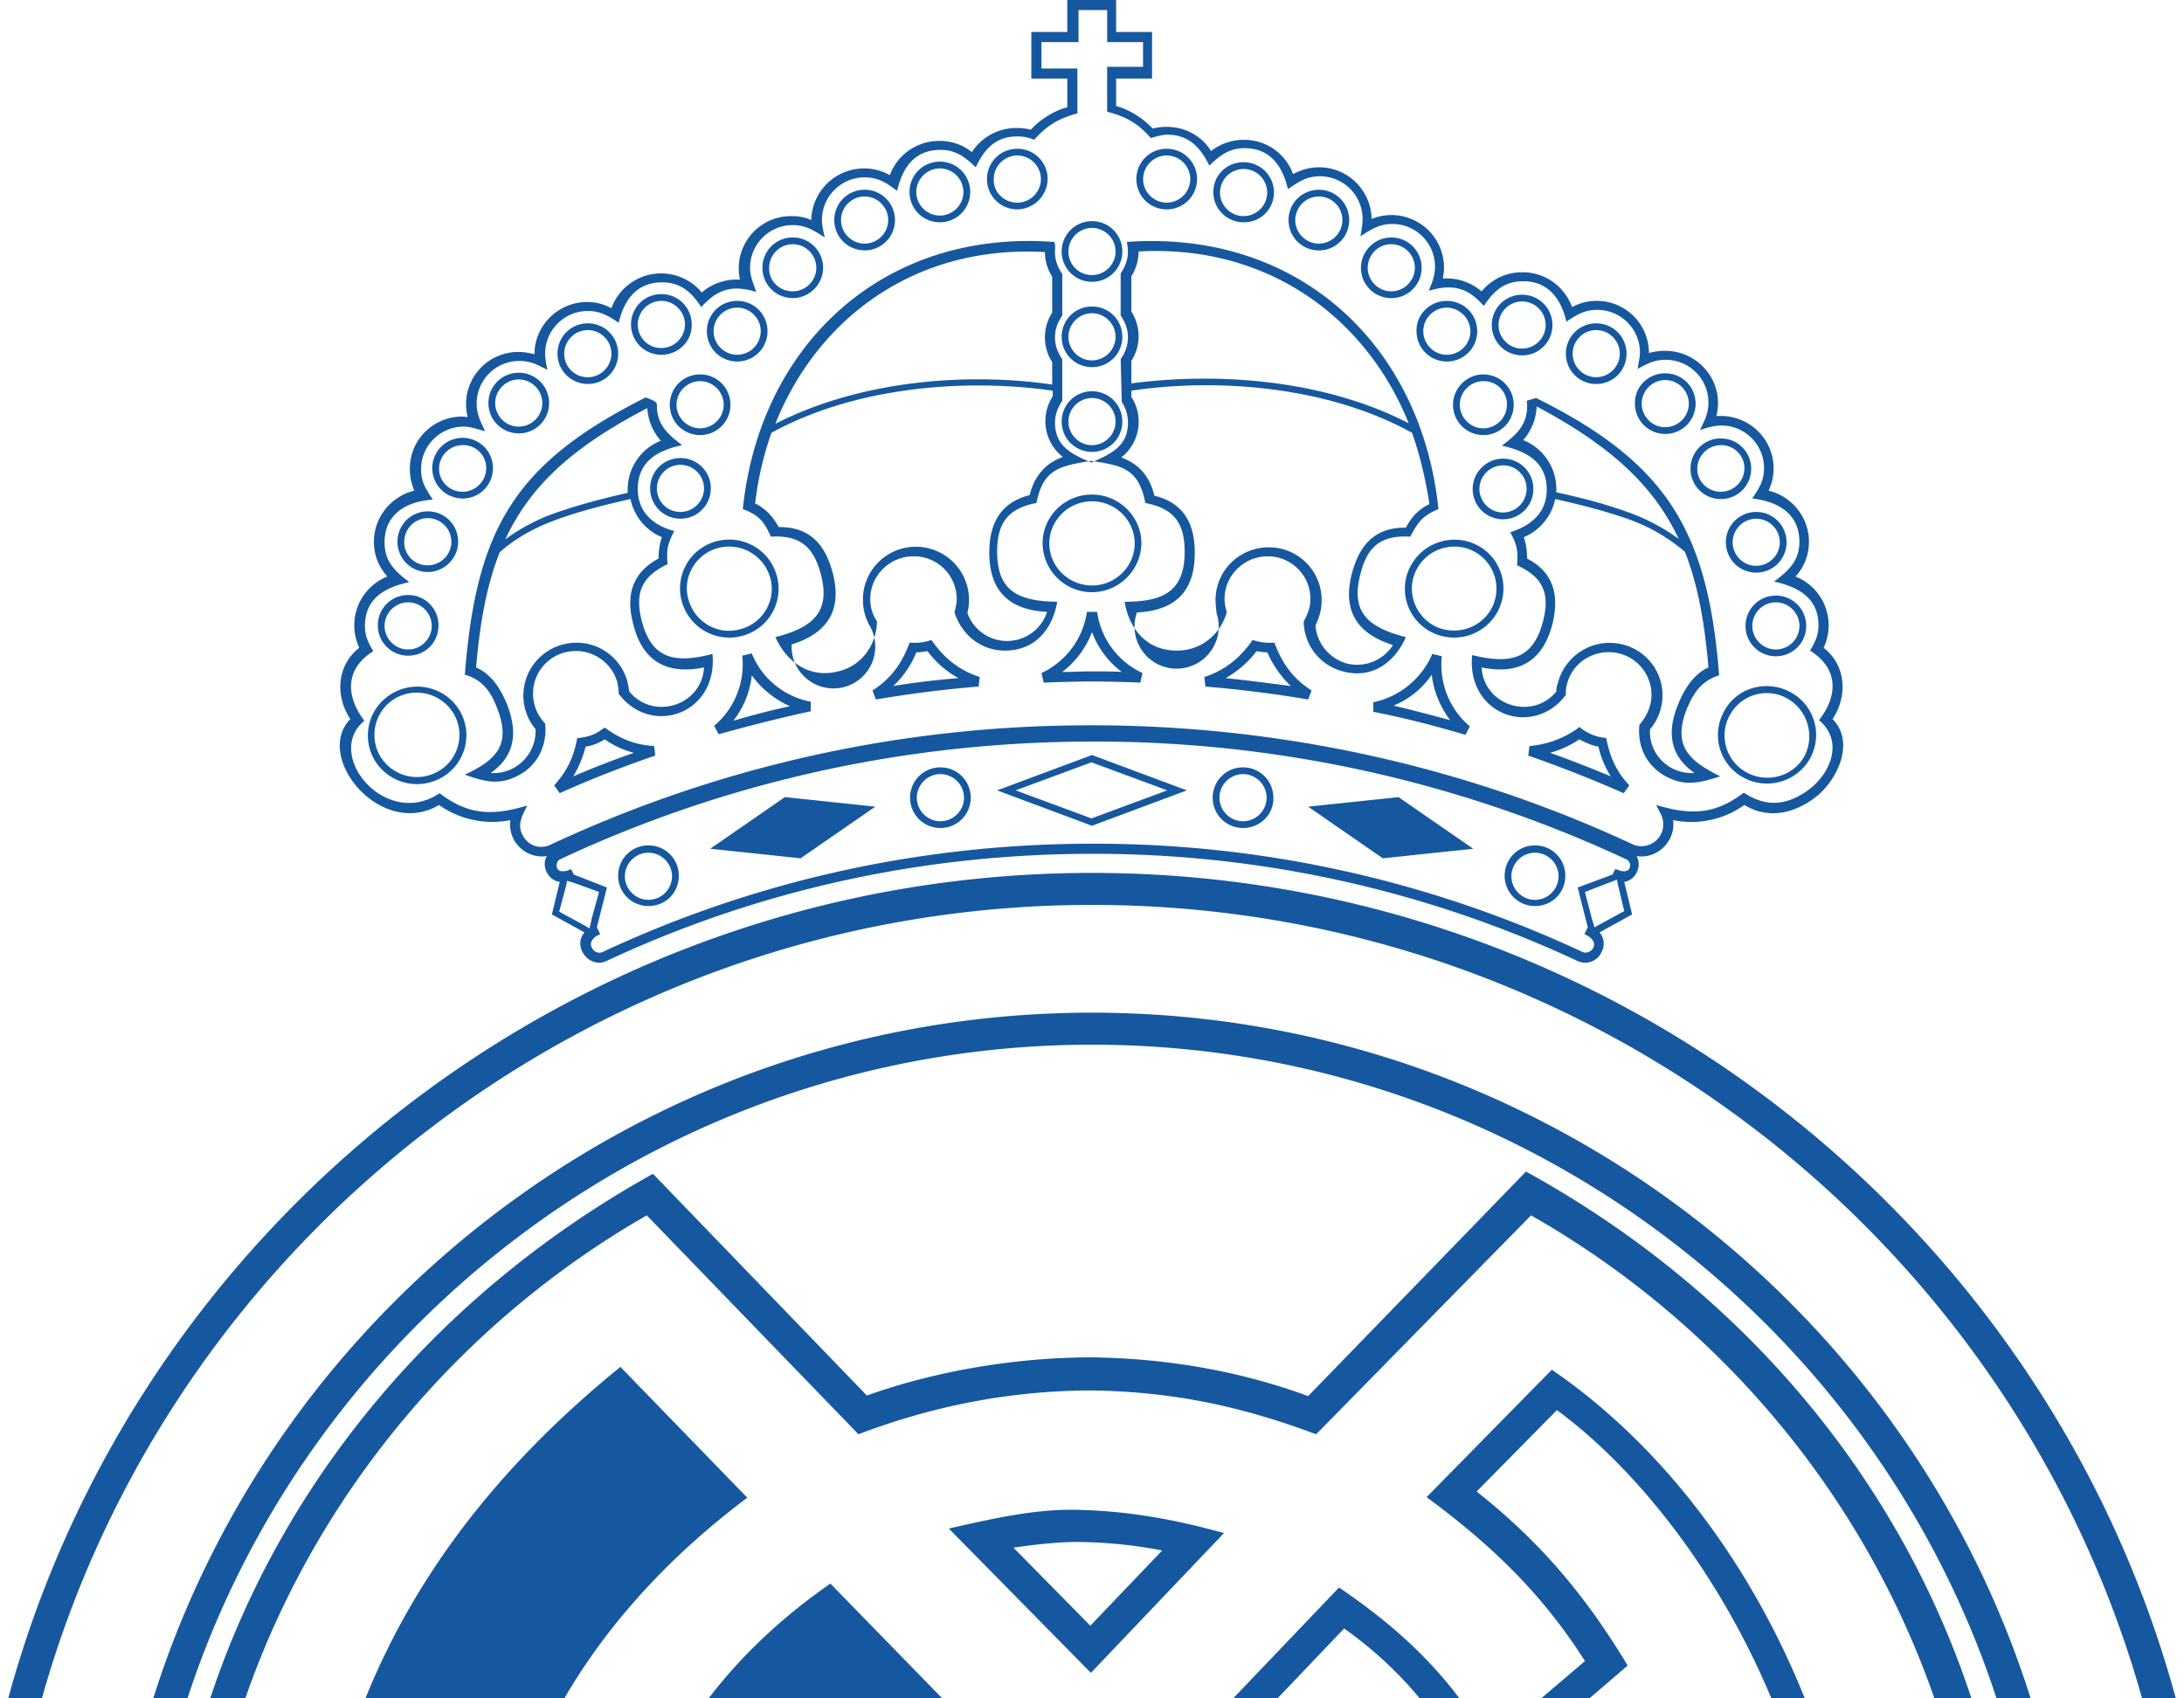 <svg width="72" height="56" xmlns="http://www.w3.org/2000/svg"><path d="M35.186 0h1.61v1.055h1.184v1.536h-1.184v.907l.185.056c.389.148.74.388 1.018.685.148-.037.296-.056.463-.056.629 0 1.166.315 1.462.796a1.79 1.79 0 0 1 1.073-.37c.76 0 1.389.463 1.63 1.129.258-.13.536-.222.85-.222a1.73 1.73 0 0 1 1.74 1.703 1.734 1.734 0 0 1 2.388 1.591c0 .13-.018.241-.037.37h.13c.444 0 .833.167 1.147.426a1.718 1.718 0 0 1 1.352-.629c.758 0 1.388.481 1.628 1.148a1.721 1.721 0 0 1 2.536 1.517 1.73 1.73 0 0 1 .537-.074c.962 0 1.74.778 1.74 1.722 0 .148-.019.296-.056.425h.148c.963 0 1.74.778 1.74 1.722 0 .259-.055.518-.166.74.759.185 1.332.87 1.332 1.684 0 .445-.166.852-.444 1.148a1.729 1.729 0 0 1 .926 2.35c.703.537.832 1.537.296 2.351.777.796.11 2.055-.537 2.555-.63.5-1.518.796-2.37.277a3.006 3.006 0 0 1-2.35.5c.093.685-.518 1.296-1.203 1.185.185.314-.019.796-.407.851l.259 1.074-1.074.592a.56.56 0 0 1 .074.63.592.592 0 0 1-.795.314A37.615 37.615 0 0 0 36 28.153c-5.738 0-11.143 1.258-16.01 3.535-.315.148-.648-.019-.796-.315a.565.565 0 0 1 .074-.63l-1.074-.591.26-1.074c-.408-.055-.612-.537-.426-.851a1.056 1.056 0 0 1-1.204-1.185 3.038 3.038 0 0 1-2.35-.5c-1.907 1.13-4.146-1.573-2.925-2.832-.536-.814-.407-1.814.296-2.35a1.734 1.734 0 0 1 .926-2.351 1.673 1.673 0 0 1-.444-1.148c0-.814.573-1.499 1.332-1.684a1.795 1.795 0 0 1-.148-.722c0-.962.778-1.721 1.74-1.721l.167.018a1.721 1.721 0 0 1 1.684-2.147c.185 0 .37.037.518.074 0-.944.778-1.721 1.74-1.721.296 0 .555.074.796.204a1.745 1.745 0 0 1 2.98-.519 1.75 1.75 0 0 1 1.148-.425h.11a1.721 1.721 0 0 1 1.704-2.092c.222 0 .444.037.647.13a1.742 1.742 0 0 1 2.592-1.481c.24-.666.888-1.13 1.628-1.13.408 0 .778.13 1.074.371a1.751 1.751 0 0 1 1.48-.796c.167 0 .315.019.463.056a2.75 2.75 0 0 1 1.019-.685l.185-.056v-.944H34V1.055h1.185V0zm36.543 56h-1.111C66.4 40.94 52.474 29.837 36 29.837 19.526 29.837 5.6 40.94 1.382 56H.271C4.519 40.357 18.93 28.782 36 28.782S67.48 40.357 71.73 56zm-4.785 0H65.82C61.737 43.505 49.884 34.446 36 34.446S10.263 43.506 6.18 56H5.053C9.168 42.91 21.502 33.39 36 33.39c14.48 0 26.822 9.528 30.944 22.61zm-1.952 0h-1.22c-2.348-6.758-7.124-12.41-13.298-15.927l-6.848 6.978-.24.24c-2.463-.925-4.74-1.407-7.386-1.444-2.647 0-5.22.5-7.7 1.444l-6.978-7.218C15.192 43.593 10.428 49.256 8.087 56H6.93c2.414-7.286 7.598-13.404 14.596-17.297l7.052 7.311c2.332-.833 4.979-1.259 7.422-1.259 2.628.037 5.016.5 7.126 1.278l7.182-7.404C57.374 42.518 62.58 48.66 64.992 56zM59.5 56h-1.103c-1.736-4.15-4.427-7.558-7.07-9.505l-2.647 2.684c2.11 1.666 3.61 3.461 4.979 5.738L52.398 56h-1.589l1.442-1.231c-1.425-2.24-3.09-3.832-5.22-5.405l4.128-4.201c3.71 2.539 6.6 6.49 8.34 10.837zm-11.384 0h-1.31a12.992 12.992 0 0 0-2.494-2.305L42.114 56h-1.461l3.491-3.656c1.574 1.068 2.882 2.211 3.97 3.656zm-17.051 0H23.36c1.086-1.422 2.435-2.688 4.016-3.785L31.064 56zm-12.462 0h-6.557c1.689-4.176 4.503-7.76 8.407-10.93l4.183 4.313c-2.468 1.851-4.551 4.069-6.033 6.617zm12.678-5.6c1.462-.332 2.962-.684 4.46-.61 1.611.055 3.073.333 4.61.759l-4.387 4.609L31.28 50.4zm2.129.63l2.535 2.573 2.37-2.48a15.217 15.217 0 0 0-2.61-.278c-.574-.019-1.425.055-2.295.185zm18.84-21.619l.222.852.093.314.166-.092.815-.444-.204-.852-.037-.185-1.055.407zm1.61-1.555a.722.722 0 0 0 .907-.98l-.166-.334c1.11.333 1.925.333 2.887-.407.778.518 1.481.407 2.184-.13.685-.536 1.11-1.573.296-2.258.63-.814.648-1.702-.296-2.295.167-.277.278-.5.278-.833 0-.925-.703-1.277-1.462-1.443.462-.352.833-.667.833-1.315 0-.944-.74-1.332-1.555-1.425.222-.333.389-.574.389-1 0-.776-.63-1.406-1.407-1.406-.24 0-.481.074-.703.148.148-.315.277-.537.277-.907 0-.777-.63-1.407-1.407-1.407-.388 0-.61.13-.925.297.019-.167.074-.37.074-.537 0-.777-.63-1.407-1.407-1.407-.425 0-.685.167-1.018.389-.166-.722-.573-1.333-1.425-1.333-.63 0-.98.333-1.296.815-.333-.37-.647-.611-1.184-.611-.222 0-.426.055-.63.11.112-.277.204-.499.204-.795 0-.777-.63-1.407-1.407-1.407-.444 0-.703.185-1.055.407a2.85 2.85 0 0 0 .074-.573 1.407 1.407 0 0 0-1.406-1.407c-.444 0-.704.185-1.055.426-.167-.74-.574-1.352-1.425-1.352-.519 0-.815.241-1.167.574-.277-.574-.666-1.018-1.37-1.018-.203 0-.37.056-.555.111-.444-.5-.814-.703-1.443-.87v-1.48h1.184v-.815H36.5V.333h-.944v1.055h-1.222v.87h1.185v1.48c-.611.167-1 .39-1.425.87a1.416 1.416 0 0 0-.556-.11c-.722 0-1.092.425-1.37 1.018-.351-.333-.647-.574-1.165-.574-.87 0-1.26.61-1.426 1.351-.351-.259-.61-.444-1.073-.444-.777 0-1.407.63-1.407 1.407 0 .185.056.407.093.573-.352-.222-.611-.407-1.055-.407-.777 0-1.407.63-1.407 1.407 0 .296.11.518.203.796a2.337 2.337 0 0 0-.629-.111c-.537 0-.851.259-1.184.61-.315-.48-.667-.814-1.296-.814-.852 0-1.259.611-1.425 1.333-.333-.222-.593-.389-1.018-.389-.777 0-1.407.63-1.407 1.407 0 .166.037.37.074.537-.315-.167-.555-.297-.925-.297-.777 0-1.407.63-1.407 1.407 0 .352.13.592.277.907-.24-.055-.462-.148-.703-.148-.777 0-1.407.63-1.407 1.407 0 .425.167.666.39 1-.852.055-1.593.462-1.593 1.406 0 .648.352.962.815 1.314-.778.167-1.462.518-1.462 1.444 0 .333.11.555.277.833-.925.574-.925 1.462-.296 2.295-1.351 1.11.703 3.59 2.48 2.388.963.74 1.777.74 2.888.407-.148.314-.333.592-.167.944.167.37.574.518.926.351 5.423-2.535 11.438-3.942 17.824-3.942 6.386 0 12.475 1.407 17.898 3.942zm-34.11 1.555l-.759-.277-.296-.093-.037.185-.222.833.814.444.185.111.074-.333.24-.87zm.259-.148l-.333 1.314.11.222c-.055.037-.129.056-.184.111-.093.093-.167.186-.093.334.074.148.222.203.352.148 4.905-2.295 10.365-3.573 16.159-3.573a37.97 37.97 0 0 1 16.158 3.573c.26.11.666-.315.056-.593l.11-.222-.332-1.314 1.147-.426.093-.185c.092.037.166.056.24.074.315.037.296-.314.13-.388a41.377 41.377 0 0 0-17.584-3.887c-6.293 0-12.253 1.388-17.584 3.887-.148.074-.166.425.13.388a.497.497 0 0 0 .24-.074l.093.185 1.092.426zM46.44 13.956c-1.37-3.424-4.59-5.904-8.903-5.664 0 .296-.092.592-.24.815v1.166a1.504 1.504 0 0 1 0 1.628v.74c2.961-.388 6.422-.092 9.143 1.315zm-9.143-.87v-.204c2.832-.425 6.478-.148 9.254 1.389.26.74.444 1.517.574 2.35-.315.148-.574.389-.777.778-1.092-.019-1.555.666-1.777 1.499-.26.98-.074 1.925 1.351 2.37a1.4 1.4 0 0 1-1.518.61c-.592-.167-1-.685-1.036-1.259.13-.259.203-.536.203-.833 0-.962-.777-1.74-1.74-1.74-.98 0-1.758.778-1.758 1.74 0 .148.019.297.037.445a1.388 1.388 0 1 1-2.628-.037c1.499-.074 1.906-.944 1.906-1.962 0-.852-.277-1.63-1.332-1.888-.167-.704-.574-1.074-1.093-1.259a1.5 1.5 0 0 0 .334-1.999zm-2.518-4.775c0 .277.093.5.241.722v1.37c-.148.221-.24.443-.24.721 0 .278.092.5.24.722v1.37c-.148.222-.24.444-.24.721 0 .796.592 1.055 1.202 1.315.611-.278 1.204-.519 1.204-1.315 0-.243-.07-.481-.204-.684l-.037-1.407c.148-.222.24-.444.24-.722 0-.278-.092-.5-.24-.722V9.014c.148-.222.24-.444.24-.722 0-.11-.018-.203-.036-.315 5.663-.407 9.717 3.406 10.272 8.81-.5.204-.685.427-.925.908-.981-.056-1.425.333-1.648 1.24-.333 1.277.278 1.758 1.5 2.073-.37.833-1.11 1.388-2.073 1.13a1.718 1.718 0 0 1-1.296-1.648c.13-.24.222-.463.222-.74 0-.778-.63-1.407-1.407-1.407s-1.425.629-1.425 1.406c0 .148.037.297.074.445-.222.74-.851 1.258-1.647 1.258-1 0-1.573-.722-1.721-1.61 1.258 0 1.98-.333 1.98-1.647 0-.926-.333-1.426-1.296-1.61-.222-1.167-.814-1.24-1.795-1.389-.981.167-1.573.24-1.795 1.388-.963.185-1.296.685-1.296 1.61 0 1.315.722 1.63 1.98 1.648-.148.888-.721 1.61-1.72 1.61-.797 0-1.426-.518-1.667-1.258.037-.148.074-.297.074-.445a1.41 1.41 0 0 0-1.425-1.406c-.777 0-1.425.629-1.425 1.406 0 .278.074.519.222.74-.019.778-.5 1.463-1.277 1.648-.963.24-1.703-.315-2.073-1.129 1.221-.315 1.832-.814 1.499-2.073-.24-.907-.685-1.296-1.647-1.24-.222-.5-.407-.722-.926-.907.556-5.405 4.609-9.236 10.273-8.81.037.11.018.222.018.333zm-9.347 5.96c2.795-1.537 6.441-1.796 9.273-1.389v.186a1.5 1.5 0 0 0 .334 1.999c-.519.185-.926.573-1.093 1.258-1.036.26-1.332 1.037-1.332 1.888 0 1.018.407 1.888 1.906 1.962a1.388 1.388 0 0 1-2.628.037 1.753 1.753 0 0 0-1.703-2.184c-.962 0-1.74.777-1.74 1.74-.003.29.067.577.204.833a1.379 1.379 0 1 1-2.554.648c1.425-.445 1.61-1.389 1.35-2.37-.221-.832-.684-1.517-1.776-1.499-.204-.37-.463-.63-.778-.777a10.7 10.7 0 0 1 .537-2.332zm9.014-5.96c-4.312-.241-7.515 2.22-8.884 5.663 2.702-1.388 6.182-1.72 9.125-1.295v-.74a1.505 1.505 0 0 1 0-1.63V9.126a1.555 1.555 0 0 1-.24-.814zm17.528 15.733l.093-.075c.185.149.352.241.592.315l.296.056c.112.61.334 1.11.76 1.554l-.186.26a42.742 42.742 0 0 0-3.146-1.24l.037-.315a3.212 3.212 0 0 0 1.554-.555zm.093.333c-.296.203-.63.351-.962.444.666.24 1.332.5 1.999.777a3.06 3.06 0 0 1-.408-.98l-.11-.02a2.573 2.573 0 0 1-.519-.221zm-16.233-4.202h.334c.13.907.703 1.647 1.499 2.018l-.074.314A44.631 44.631 0 0 0 36 22.47c-.537 0-1.055.019-1.592.037l-.074-.314a2.654 2.654 0 0 0 1.5-2.018zm.167.666a3.01 3.01 0 0 1-.981 1.315c.315 0 .648-.019.981-.019.333 0 .648 0 .981.019A2.908 2.908 0 0 1 36 20.84zm-17.547 5.313l-.185-.26c.426-.462.648-.944.759-1.554.407-.056.555-.093.907-.352.5.37 1 .574 1.629.61l.037.315c-1.074.37-2.129.778-3.147 1.24zm.444-.556a32.008 32.008 0 0 1 2-.777 2.865 2.865 0 0 1-.963-.444 1.627 1.627 0 0 1-.518.222l-.111.018a3.542 3.542 0 0 1-.408.981zm7.83-2.461v.314a55.93 55.93 0 0 0-3.036.76l-.148-.279a2.654 2.654 0 0 0 .926-2.313l.314-.074a2.619 2.619 0 0 0 1.944 1.592zm-.685.148a3.076 3.076 0 0 1-1.259-1.018 2.912 2.912 0 0 1-.61 1.499 24.962 24.962 0 0 1 1.869-.481zm2.832-.222l-.111-.297c.61-.388.98-.907 1.221-1.573h.204c.185 0 .352-.037.518-.092.408.592.907 1 1.592 1.221l-.037.315c-1.147.092-2.277.24-3.387.426zm1.333-1.555a3.05 3.05 0 0 1-.76 1.11 27.197 27.197 0 0 1 2.148-.259 3.157 3.157 0 0 1-1.018-.888c-.13.018-.24.037-.37.037zm9.532 1.129l-.037-.315c.685-.222 1.184-.63 1.592-1.221a1.7 1.7 0 0 0 .518.092h.204c.24.666.61 1.185 1.221 1.573l-.11.297a41.287 41.287 0 0 0-3.388-.426zm2.036-1.13c-.111 0-.24-.018-.352-.036-.277.37-.63.666-1.018.888.722.074 1.425.167 2.147.26a3.427 3.427 0 0 1-.74-1.037l-.037-.074zm6.682 2.444l-.148.278c-1-.297-2-.556-3.036-.76v-.314a2.725 2.725 0 0 0 1.944-1.592l.314.074c-.092.889.26 1.759.926 2.314zm-.648-.204a3.078 3.078 0 0 1-.61-1.499 2.807 2.807 0 0 1-1.26 1.018c.63.148 1.26.315 1.87.481zm.481-5.682a1.407 1.407 0 0 0-1.703 1c-.185.74.26 1.499 1 1.684.759.185 1.518-.26 1.703-1a1.388 1.388 0 0 0-1-1.684zm.056-.222a1.606 1.606 0 0 1 1.166 1.962 1.625 1.625 0 0 1-1.98 1.166 1.605 1.605 0 0 1-1.167-1.962 1.64 1.64 0 0 1 1.98-1.166zm1.203-2.499a.782.782 0 0 0-.778.778c0 .425.352.777.778.777a.782.782 0 0 0 .777-.777.77.77 0 0 0-.777-.778zm0-.222c.555 0 1 .444 1 1 0 .555-.445 1-1 1-.556 0-1-.445-1-1 0-.556.463-1 1-1zm-.648-2.554a.782.782 0 0 0-.777.777c0 .426.351.778.777.778a.782.782 0 0 0 .777-.778.759.759 0 0 0-.777-.777zm0-.222c.555 0 1 .444 1 1a.996.996 0 0 1-1 .999c-.555 0-1-.445-1-1 0-.555.463-1 1-1zm9.643 7.514a.782.782 0 0 0-.777.778c0 .426.352.777.777.777a.782.782 0 0 0 .778-.777.782.782 0 0 0-.778-.778zm0-.222c.556 0 1 .445 1 1 0 .555-.444 1-1 1-.555 0-1-.445-1-1 0-.555.445-1 1-1zm-.648-2.535a.782.782 0 0 0-.777.777c0 .426.352.777.777.777a.782.782 0 0 0 .778-.777.782.782 0 0 0-.778-.777zm0-.223c.556 0 1 .445 1 1 0 .555-.444 1-1 1-.555 0-1-.445-1-1 0-.555.445-1 1-1zm-1.166-2.202a.782.782 0 0 0-.777.777c0 .426.352.76.777.76a.782.782 0 0 0 .778-.778.766.766 0 0 0-.778-.76zm0-.222c.556 0 1 .444 1 1a.995.995 0 0 1-1 .999c-.555 0-1-.444-1-1 0-.555.445-1 1-1zm-1.832-1.925a.782.782 0 0 0-.777.777c0 .426.351.778.777.778a.782.782 0 0 0 .777-.778.782.782 0 0 0-.777-.777zm0-.222c.555 0 1 .444 1 1a.996.996 0 0 1-1 .999c-.555 0-1-.445-1-1-.018-.555.445-1 1-1zm-2.277-1.426a.782.782 0 0 0-.777.778c0 .426.352.777.777.777a.782.782 0 0 0 .778-.777.782.782 0 0 0-.778-.778zm0-.222c.556 0 1 .445 1 1 0 .555-.444 1-1 1-.555 0-1-.445-1-1 0-.555.445-1 1-1zm-2.443-.722a.782.782 0 0 0-.777.778c0 .426.351.777.777.777a.782.782 0 0 0 .777-.777.782.782 0 0 0-.777-.778zm0-.222c.555 0 1 .445 1 1 0 .555-.445 1-1 1-.555 0-1-.445-1-1 0-.555.445-1 1-1zm-2.48.426a.782.782 0 0 0-.778.777c0 .426.352.778.778.778a.782.782 0 0 0 .777-.778.796.796 0 0 0-.777-.777zm0-.222c.555 0 1 .444 1 1a.996.996 0 0 1-1 .999c-.555 0-1-.444-1-1-.018-.555.445-.999 1-.999zm-1.833-1.87a.782.782 0 0 0-.777.778c0 .426.352.777.777.777a.782.782 0 0 0 .778-.777.782.782 0 0 0-.778-.777zm0-.222c.556 0 1 .445 1 1 0 .555-.444 1-1 1-.555 0-1-.445-1-1 0-.537.445-1 1-1zm-2.387-1.35a.782.782 0 0 0-.778.777c0 .425.352.777.778.777a.782.782 0 0 0 .777-.777.782.782 0 0 0-.777-.778zm0-.223c.555 0 1 .444 1 1 0 .555-.445 1-1 1-.556 0-1-.445-1-1 0-.556.444-1 1-1zm-2.48-.685a.782.782 0 0 0-.778.778c0 .425.352.777.777.777a.782.782 0 0 0 .778-.777.782.782 0 0 0-.778-.778zm0-.222c.555 0 .999.444.999 1a.98.98 0 0 1-1 .98.995.995 0 0 1-.999-.999.98.98 0 0 1 1-.98zm-2.536-.222a.782.782 0 0 0-.778.777c0 .426.352.778.778.778a.782.782 0 0 0 .777-.778.782.782 0 0 0-.777-.777zm0-.222c.555 0 1 .444 1 1a.996.996 0 0 1-1 .999c-.556 0-1-.444-1-1a.995.995 0 0 1 1-.999zM14.418 25.45c.685-.37.926-1.221.555-1.888a1.416 1.416 0 0 0-1.906-.555 1.395 1.395 0 0 0-.555 1.888 1.41 1.41 0 0 0 1.906.555zm.111.204a1.629 1.629 0 0 1-2.202-.63 1.6 1.6 0 0 1 .647-2.184 1.629 1.629 0 0 1 2.203.63 1.6 1.6 0 0 1-.648 2.184zm9.866-4.905c.74-.185 1.203-.944 1-1.684a1.407 1.407 0 0 0-1.704-1c-.74.185-1.203.944-1 1.684.204.76.963 1.203 1.704 1zm.055.222a1.625 1.625 0 0 1-1.98-1.166 1.606 1.606 0 0 1 1.166-1.962 1.625 1.625 0 0 1 1.98 1.166c.222.87-.296 1.74-1.166 1.962zM36 19.305c.777 0 1.407-.63 1.407-1.388 0-.759-.63-1.388-1.407-1.388s-1.407.63-1.407 1.388c0 .759.63 1.388 1.407 1.388zm0 .222a1.629 1.629 0 0 1-1.629-1.61c0-.888.722-1.61 1.629-1.61.888 0 1.629.722 1.629 1.61A1.64 1.64 0 0 1 36 19.527zM22.433 16.88a.782.782 0 0 0 .777-.777.782.782 0 0 0-.777-.777.782.782 0 0 0-.778.777.77.77 0 0 0 .778.777zm0 .223c-.556 0-1-.445-1-1 0-.555.444-1 1-1 .555 0 1 .445 1 1 0 .555-.445 1-1 1zm.648-2.98a.782.782 0 0 0 .777-.778.782.782 0 0 0-.777-.777.782.782 0 0 0-.778.777c0 .426.352.778.778.778zm0 .222c-.556 0-1-.445-1-1 0-.555.444-1 1-1 .555 0 .999.445.999 1 0 .555-.444 1-1 1zm-9.625 7.07a.782.782 0 0 0 .777-.777.782.782 0 0 0-.777-.778.782.782 0 0 0-.778.778c0 .426.352.777.778.777zm0 .204c-.556 0-1-.444-1-1 0-.555.444-1 1-1 .555 0 1 .445 1 1 0 .574-.445 1-1 1zm.648-2.98a.782.782 0 0 0 .777-.778.782.782 0 0 0-.777-.777.782.782 0 0 0-.778.777.76.76 0 0 0 .778.778zm0 .222c-.556 0-1-.444-1-1 0-.555.444-1 1-1 .555 0 1 .445 1 1 0 .556-.464 1-1 1zm1.147-2.647a.782.782 0 0 0 .778-.777.755.755 0 0 0-.778-.76.782.782 0 0 0-.777.778c0 .426.351.76.777.76zm0 .222c-.555 0-1-.444-1-1a.996.996 0 0 1 1-.999c.555 0 1 .444 1 1 0 .555-.445 1-1 1zm1.851-2.369a.782.782 0 0 0 .777-.777.782.782 0 0 0-.777-.778.782.782 0 0 0-.777.778c0 .425.351.777.777.777zm0 .222c-.555 0-1-.444-1-1a.996.996 0 0 1 1-.999c.555 0 1 .444 1 1 0 .555-.445 1-1 1zm2.277-1.85a.782.782 0 0 0 .777-.778.782.782 0 0 0-.777-.778.782.782 0 0 0-.778.778.77.77 0 0 0 .778.777zm0 .221c-.556 0-1-.444-1-1a.996.996 0 0 1 1-.999c.555 0 1 .445 1 1 0 .555-.445 1-1 1zm2.424-1.184a.782.782 0 0 0 .778-.778.782.782 0 0 0-.778-.777.782.782 0 0 0-.777.777.77.77 0 0 0 .777.778zm0 .222c-.555 0-1-.444-1-1 0-.555.445-1 1-1 .556 0 1 .445 1 1 .018.556-.444 1-1 1zm2.5 0a.782.782 0 0 0 .777-.778.782.782 0 0 0-.778-.777.782.782 0 0 0-.777.777c0 .426.351.778.777.778zm0 .222c-.556 0-1-.444-1-1a.995.995 0 0 1 1-.999c.554 0 .999.444.999 1a.996.996 0 0 1-1 .999zm1.832-2.314a.782.782 0 0 0 .777-.777.782.782 0 0 0-.777-.777.782.782 0 0 0-.778.777c-.018.426.333.777.778.777zm0 .222c-.556 0-1-.444-1-1a.996.996 0 0 1 1-.999c.555 0 1 .445 1 1 0 .555-.464 1-1 1zm2.369-1.795a.782.782 0 0 0 .777-.777.782.782 0 0 0-.777-.778.782.782 0 0 0-.778.778c0 .425.352.777.778.777zm0 .222c-.556 0-1-.444-1-1a.995.995 0 0 1 1-.999c.555 0 1 .444 1 1 0 .555-.445 1-1 1zm2.48-1.147a.782.782 0 0 0 .777-.778.782.782 0 0 0-.777-.777.782.782 0 0 0-.777.777c0 .426.351.778.777.778zm0 .222c-.555 0-1-.445-1-1 0-.555.445-1 1-1 .555 0 1 .445 1 1 0 .555-.445 1-1 1zM36 14.678a.782.782 0 0 0 .777-.778.782.782 0 0 0-.777-.777.782.782 0 0 0-.777.777c0 .426.351.778.777.778zm0 .222c-.555 0-1-.444-1-1a.996.996 0 0 1 1-.999c.555 0 1 .444 1 1a.996.996 0 0 1-1 .999zm0-3.017a.782.782 0 0 0 .777-.777.782.782 0 0 0-.777-.778.782.782 0 0 0-.777.778c0 .425.351.777.777.777zm0 .222c-.555 0-1-.444-1-1a.996.996 0 0 1 1-.999c.555 0 1 .444 1 1 0 .555-.445 1-1 1zm0-3.035a.782.782 0 0 0 .777-.778.782.782 0 0 0-.777-.777.782.782 0 0 0-.777.777.77.77 0 0 0 .777.778zm0 .222c-.555 0-1-.445-1-1 0-.555.445-1 1-1 .555 0 1 .445 1 1 0 .555-.445 1-1 1zm-2.462-2.61a.782.782 0 0 0 .778-.778.782.782 0 0 0-.778-.777.782.782 0 0 0-.777.777c-.019.426.333.778.777.778zm0 .222c-.555 0-1-.444-1-1a.996.996 0 0 1 1-.999c.556 0 1 .444 1 1-.01.547-.452.99-1 .999zm25.376 16.122a1.383 1.383 0 0 0-1.887.555c-.37.666-.13 1.518.555 1.888.685.37 1.536.13 1.906-.537a1.435 1.435 0 0 0-.574-1.906zm.112-.204a1.6 1.6 0 0 1 .647 2.184 1.629 1.629 0 0 1-2.202.63 1.592 1.592 0 0 1-.63-2.185c.408-.777 1.389-1.055 2.185-.63zm-42.627.555c-.204-.555-.482-.962-1.074-1.129.37-4.775 1.61-6.96 5.96-9.143.37.13.37.185.37.259 0 .648.37.962.833 1.314-.777.166-1.462.518-1.462 1.444 0 .777.518 1.203 1.203 1.388-.222.425-.259.61-.222 1.092-.888.426-1.074.98-.851 1.87.333 1.276 1.11 1.406 2.332 1.091.185 1.98-2.018 2.74-3.091 1.314 0-.11-.019-.222-.037-.351a1.423 1.423 0 0 0-1.722-1.018 1.4 1.4 0 0 0-1.018 1.721c.056.24.185.444.352.63.074.703-.24 1.37-.87 1.702-.648.352-1.148.204-1.777-.018 1.018-.481 1.536-.963 1.074-2.166zm.074-5.164c-.426 1.074-.648 2.295-.778 3.795.519.222.833.74 1.037 1.258.296.796.315 1.61-.555 2.221.259.019.518-.037.758-.166a1.4 1.4 0 0 0 .722-1.277 1.721 1.721 0 0 1-.351-.685 1.74 1.74 0 0 1 1.258-2.11 1.738 1.738 0 0 1 2.129 1.258l.055.296c.796.963 2.388.463 2.462-.795-1.462.296-2.091-.445-2.332-1.426-.222-.833-.13-1.647.833-2.165 0-.26.037-.5.11-.704a1.75 1.75 0 0 1-1.036-1.258c-.833.185-1.776.425-2.554.722-.777.296-1.351.666-1.758 1.036zm4.868-4.757c-2.425 1.259-3.85 2.536-4.683 4.331a6.1 6.1 0 0 1 1.444-.796c.777-.296 1.758-.555 2.59-.74v-.11c0-.723.445-1.352 1.093-1.611a1.75 1.75 0 0 1-.444-1.074zm33.575 12.142c-.647-.351-.944-1-.87-1.703.167-.185.278-.388.352-.629a1.407 1.407 0 0 0-1.018-1.721c-.759-.185-1.536.259-1.721 1.018-.037.11-.037.222-.037.351-1.074 1.426-3.276.667-3.091-1.314 1.221.296 1.999.167 2.332-1.092.24-.907.037-1.462-.851-1.87.037-.499 0-.666-.223-1.091.667-.204 1.203-.63 1.203-1.407 0-.925-.703-1.277-1.48-1.444.462-.351.833-.666.833-1.314 0-.055 0-.11-.019-.166l.315-.093c4.331 2.147 5.664 4.405 6.034 9.144-.592.185-.852.592-1.074 1.129-.462 1.203.074 1.684 1.11 2.202-.647.204-1.147.352-1.795 0zm-3.646-9.143a1.748 1.748 0 0 1-1.036 1.258c.074.204.11.445.11.704.963.5 1.037 1.332.834 2.165-.26.981-.87 1.722-2.333 1.426.074 1.258 1.666 1.758 2.462.795 0-.092.019-.203.056-.296a1.76 1.76 0 0 1 2.128-1.258 1.727 1.727 0 0 1 .907 2.795c-.055.832.648 1.499 1.462 1.443-.87-.61-.87-1.425-.555-2.22.204-.52.518-1.037 1.018-1.26-.13-1.499-.352-2.739-.777-3.812a5.829 5.829 0 0 0-1.703-1.018c-.796-.297-1.74-.537-2.573-.722zm-.61-3.054a1.807 1.807 0 0 1-.445 1.11c.648.26 1.092.889 1.092 1.61v.112c.87.185 1.777.425 2.591.74a6.567 6.567 0 0 1 1.444.796c-.833-1.777-2.258-3.073-4.683-4.368zm-5.072 14.9l-2.462-1.703 2.98-.315 2.462 1.703-2.98.315zm-4.609-1c-.555 0-1-.444-1-1a.996.996 0 0 1 1-.999c.555 0 1 .444 1 1 .018.555-.445 1-1 1zm0-.222a.782.782 0 0 0 .777-.777.782.782 0 0 0-.777-.778.782.782 0 0 0-.777.778c0 .425.351.777.777.777zM21.378 29.67a.782.782 0 0 0 .777-.777.782.782 0 0 0-.777-.777.782.782 0 0 0-.778.777c0 .426.352.777.778.777zm0 .204c-.556 0-1-.444-1-1 0-.555.444-1 1-1 .555 0 1 .445 1 1 0 .574-.445 1-1 1zm9.625-2.795a.782.782 0 0 0 .777-.777.782.782 0 0 0-.777-.778.782.782 0 0 0-.778.778c0 .425.352.777.778.777zm0 .222c-.556 0-1-.444-1-1a.995.995 0 0 1 1-.999c.555 0 .999.444.999 1 0 .555-.444 1-1 1zm19.6 2.37a.782.782 0 0 0 .778-.778.782.782 0 0 0-.777-.777.782.782 0 0 0-.778.777c0 .426.352.777.778.777zm0 .203a.996.996 0 0 1-.999-1c0-.555.445-1 1-1 .555 0 1 .445 1 1 0 .574-.445 1-1 1zM26.394 28.3l-2.98-.315 2.462-1.703 2.98.315-2.461 1.703zm12.087-2.24l-2.499-.925-2.498.925 2.498.925 2.5-.925zm.648 0L36 27.227l-3.128-1.166L36 24.895l3.128 1.166z" fill="#16589F" fill-rule="evenodd"/></svg>